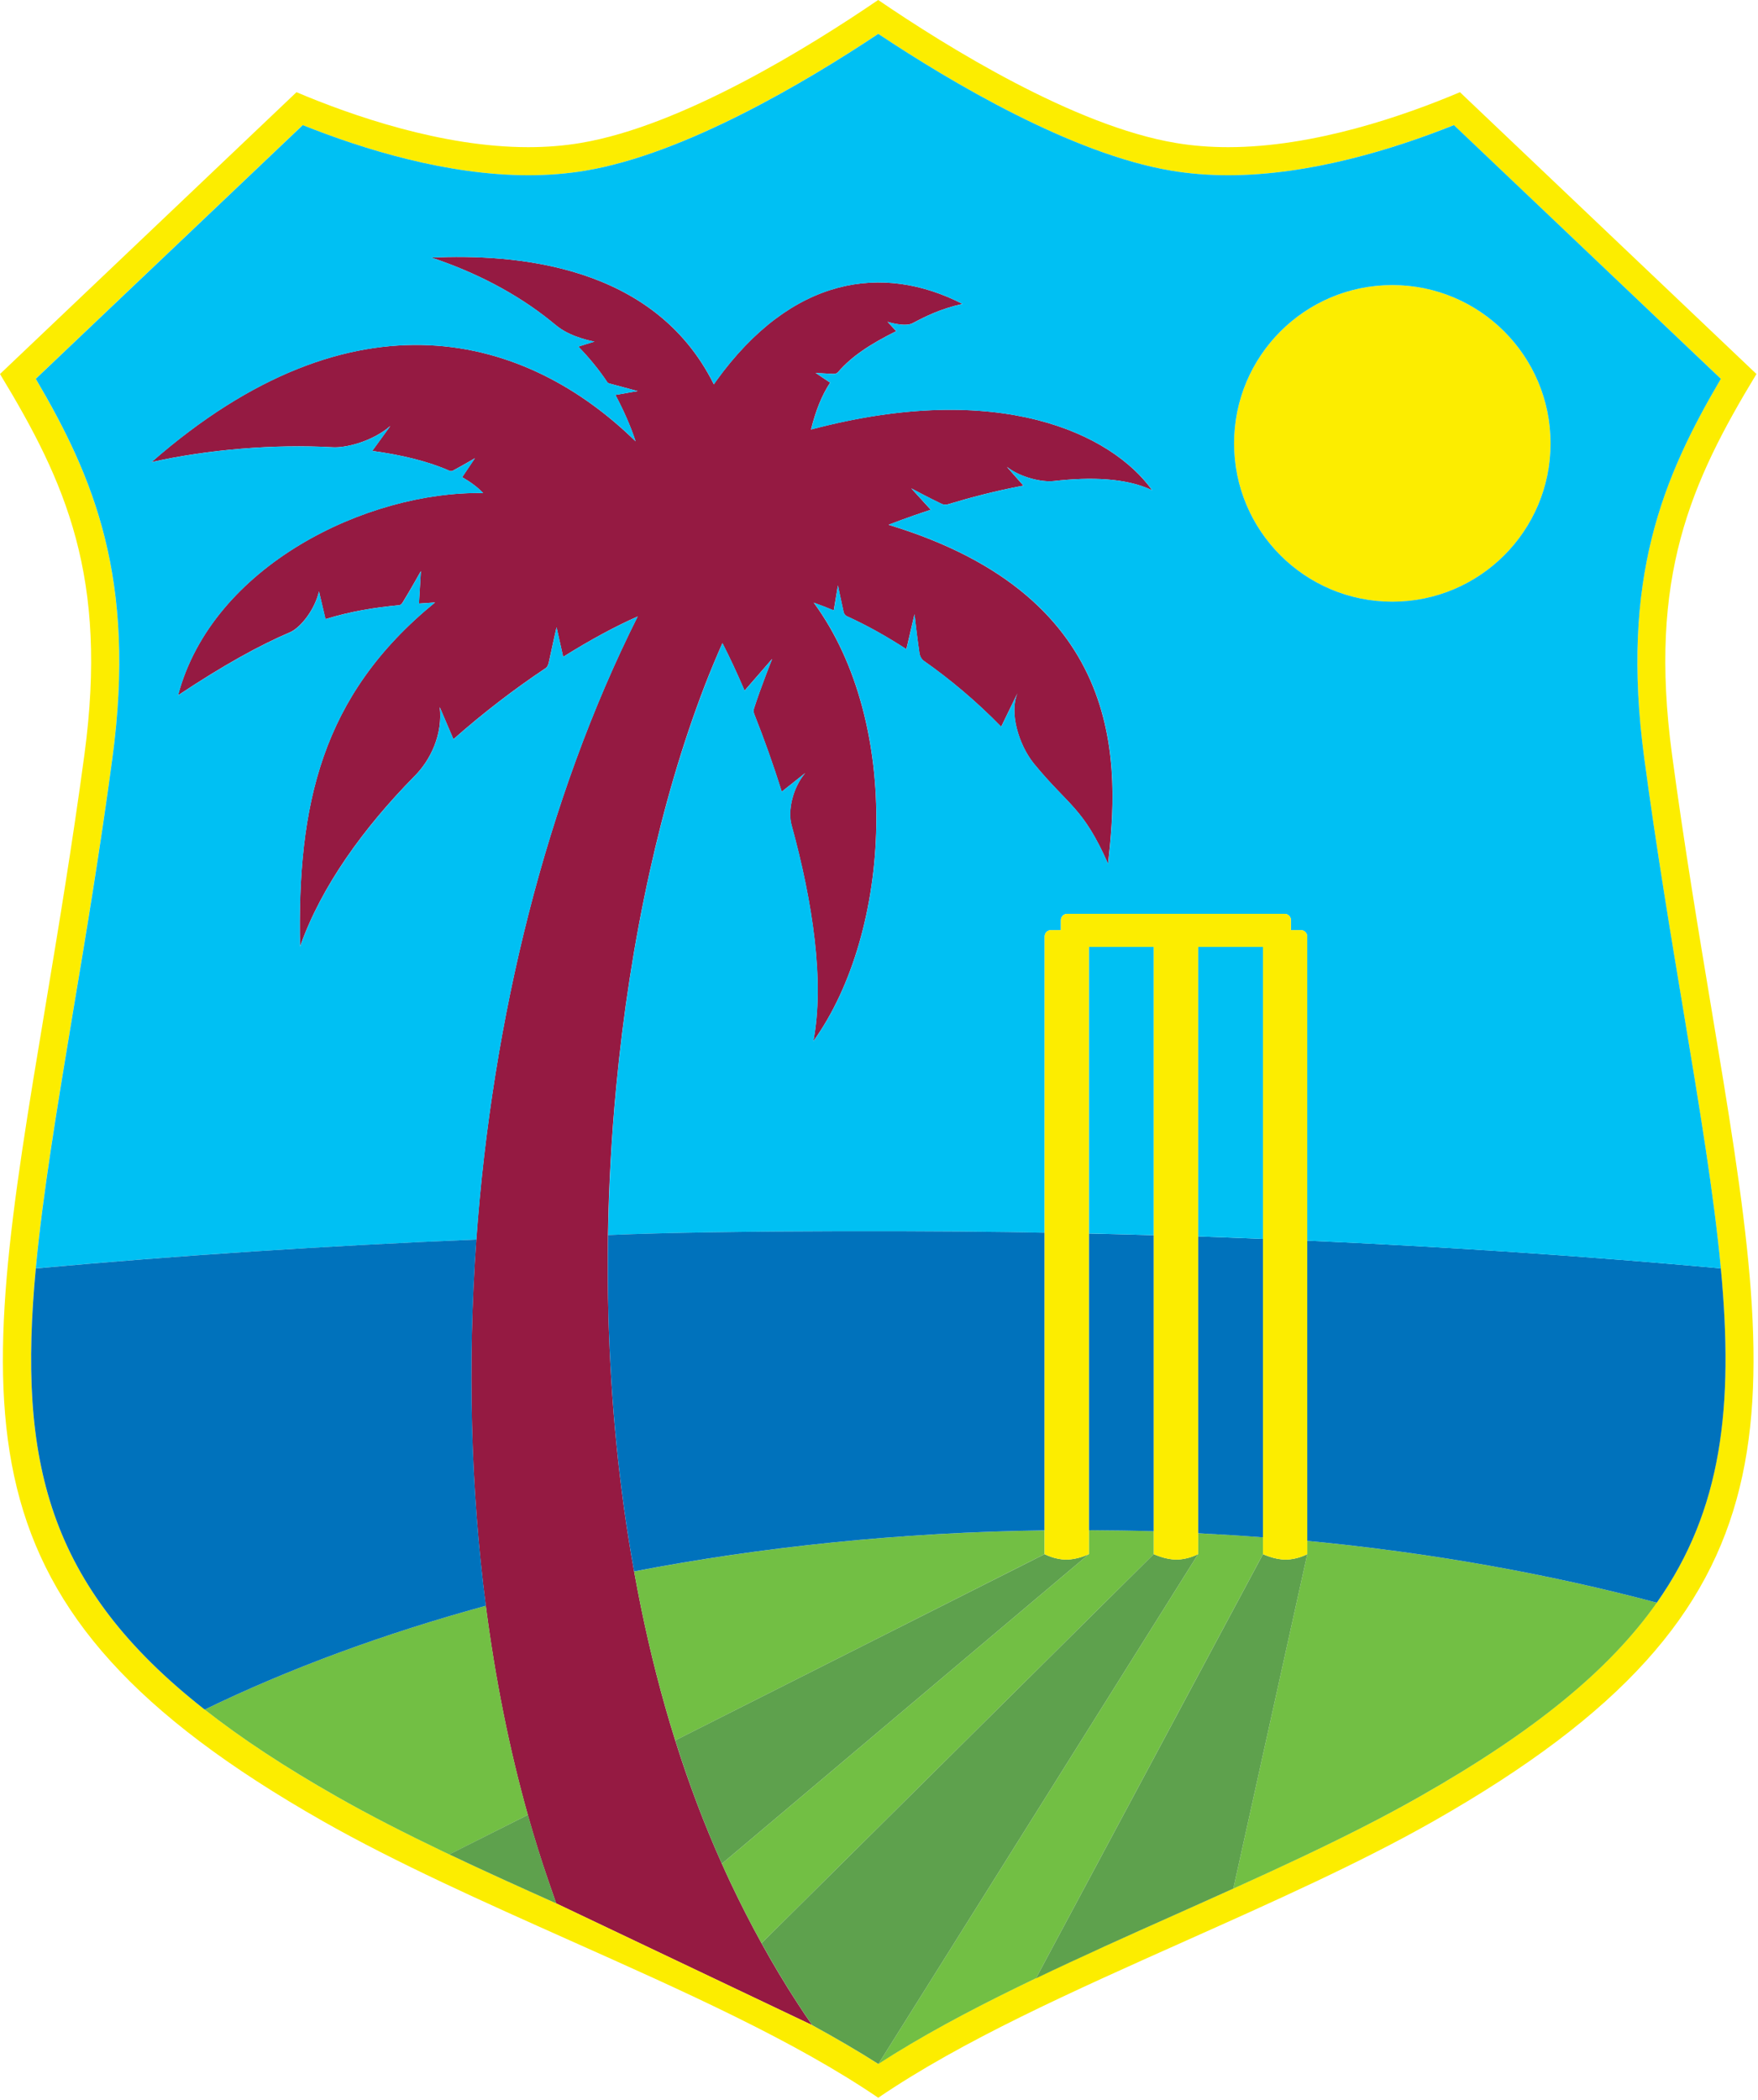 <svg width="356" height="425" viewBox="0 0 356 425" fill="none" xmlns="http://www.w3.org/2000/svg">
<path fill-rule="evenodd" clip-rule="evenodd" d="M164.479 409.92C163.45 408.471 162.472 406.997 161.518 405.523C158.93 401.559 156.502 397.484 154.21 393.335C151.981 389.309 149.9 385.209 147.931 381.06C147.336 379.796 146.754 378.521 146.184 377.245C142.543 369.144 139.409 360.784 136.733 352.274C133.946 343.405 131.655 334.376 129.797 325.309C129.302 322.894 128.843 320.491 128.41 318.075C125.35 301.13 123.703 283.926 123.22 266.721C123.071 261.147 123.034 255.573 123.115 249.999C123.276 239.978 123.834 229.958 124.787 219.975C126.175 205.334 128.392 190.768 131.575 176.412C134.424 163.58 138.041 150.896 142.772 138.621C143.874 135.785 145.064 132.961 146.29 130.174C147.739 132.998 149.25 136.231 150.774 139.798L156.36 133.37C156.36 133.37 153.969 139.352 152.706 143.341C152.636 143.564 152.508 143.985 152.752 144.592C154.685 149.459 156.58 154.749 158.301 160.248L163.045 156.482C160.481 159.505 159.491 164.162 160.283 167.01C164.557 182.505 167.009 198.756 164.693 210.771C180.659 188.575 182.715 146.387 164.786 121.986C166.074 122.445 167.436 122.977 168.836 123.559L169.679 118.493C169.679 118.493 170.31 121.577 170.806 123.782C170.955 124.476 171.363 124.675 171.561 124.761C175.413 126.52 179.179 128.588 183.539 131.4L185.186 124.327C185.186 124.327 185.632 128.415 186.177 132.155C186.301 133.046 186.784 133.567 187.02 133.728C192.271 137.407 197.623 141.854 202.738 147.105L206.057 140.268C204.323 144.133 206.255 150.747 209.389 154.599C216.449 163.195 219.311 163.381 224.376 174.838C226.544 155.676 228.847 121.032 179.934 106.23C179.934 106.23 183.316 104.867 188.481 103.183L184.529 98.848C184.529 98.848 187.911 100.669 190.661 101.981C191.181 102.229 191.763 102.142 191.998 102.063C196.47 100.713 201.784 99.301 207.246 98.298L203.89 94.495C206.602 96.625 210.975 97.653 213.402 97.369C220.859 96.513 228.105 96.737 233.319 99.239C225.144 87.806 202.366 76.82 164.228 86.939C165.194 83.087 166.396 80.052 168.105 77.451L165.157 75.481C165.157 75.481 166.805 75.598 168.7 75.679C169.393 75.702 169.641 75.394 169.766 75.245C172.429 72.174 176.12 69.696 181.483 67.033L179.724 65.138C179.724 65.138 183.229 66.253 184.765 65.436C187.589 63.95 190.339 62.562 194.897 61.509C178.844 53.297 160.376 55.812 144.992 77.153C144.899 77.277 144.757 77.5 144.558 77.798C132.407 53.384 104.179 51.378 87.346 52.133C96.103 55.044 104.501 59.305 111.561 65.002C112.044 65.399 112.527 65.807 113.022 66.179C115.97 68.408 120.368 69.139 120.368 69.139L117.122 70.155C119.253 72.372 121.222 74.725 122.932 77.289C122.978 77.371 123.08 77.537 123.403 77.623C123.712 77.693 129.125 79.159 129.125 79.159L124.617 79.94C126.053 82.59 127.713 86.232 128.704 89.329C106.755 67.838 71.814 57.545 30.666 93.54C42.161 90.963 55.451 89.874 67.367 90.53C69.832 90.691 75.232 89.49 79.035 86.232L75.369 91.273C81.388 92.078 86.777 93.404 91.038 95.299C91.154 95.345 91.397 95.422 91.731 95.252C93.577 94.261 96.165 92.75 96.165 92.75L93.589 96.59C95.261 97.544 96.71 98.609 97.838 99.798C74.23 99.377 42.966 114.575 36.055 140.735C45.307 134.591 52.603 130.578 58.883 127.903C61.05 126.837 63.775 123.283 64.593 119.703L65.906 125.314C71.145 123.704 75.852 122.973 80.77 122.502C80.918 122.491 81.191 122.502 81.588 121.858C83.037 119.517 85.229 115.59 85.229 115.59L84.832 122.168C85.898 122.098 86.975 122.019 88.09 121.944C64.952 140.796 60.196 163.042 60.753 191.617C65.076 179.33 73.697 167.513 83.854 157.183C87.26 153.827 89.688 148.513 89.044 143.125L91.818 149.628C97.912 144.228 104.254 139.409 110.373 135.322C110.559 135.199 110.918 135.05 111.141 134.034C111.909 130.417 112.702 126.961 112.702 126.961L114.04 132.956C119.477 129.538 124.618 126.776 129.127 124.781C110.547 161.804 99.66 206.32 96.452 250.901C94.656 276.033 95.287 301.177 98.371 325.021C100.279 339.736 103.115 353.955 106.881 367.357C108.169 371.915 109.556 376.399 111.067 380.759L112.628 385.268L164.479 409.92Z" fill="#951A42"/>
<path fill-rule="evenodd" clip-rule="evenodd" d="M240.269 392.77C257.523 385.066 275.359 377.114 290.273 368.641C366.759 325.177 360.404 287.077 346.47 203.581C343.943 188.383 341.069 171.154 338.592 152.76C333.749 116.79 342.358 97.703 355.685 75.705L295.648 18.666H295.635C284.537 23.36 266.18 29.789 248.716 29.789C245.013 29.789 241.446 29.504 238.088 28.934C217.576 25.515 191.664 9.426 177.841 0H177.83C164.007 9.426 138.082 25.516 117.595 28.934C114.238 29.504 110.671 29.789 106.968 29.789C89.503 29.789 71.147 23.361 60.049 18.666H60.037L0 75.705C13.34 97.703 21.936 116.79 17.093 152.76C14.616 171.154 11.742 188.383 9.215 203.581C-4.72 287.077 -11.074 325.181 65.412 368.641C80.338 377.113 98.161 385.065 115.416 392.77C138.628 403.125 160.787 413.009 177.856 424.615C177.856 424.603 177.845 424.603 177.856 424.592V424.604C194.912 412.998 217.071 403.126 240.271 392.771M112.631 385.264C97.136 378.34 81.467 371.181 68.238 363.675C57.722 357.705 48.903 351.871 41.434 346.025C9.514 321.005 3.594 295.575 7.235 256.732C8.66 241.608 11.496 224.466 14.828 204.499C17.367 189.276 20.253 172.022 22.743 153.504C27.648 117.101 18.953 96.601 7.223 76.672L61.289 25.318C73.601 30.235 90.533 35.462 106.982 35.462C110.995 35.462 114.884 35.152 118.551 34.533C138.604 31.189 163.167 16.598 177.844 6.85C192.509 16.598 217.072 31.177 237.15 34.533C240.804 35.152 244.706 35.462 248.719 35.462C265.168 35.462 282.1 30.235 294.4 25.318L348.466 76.672C336.749 96.602 328.053 117.101 332.958 153.504C335.448 172.022 338.321 189.276 340.873 204.499C344.192 224.466 347.041 241.608 348.466 256.732C351.067 284.589 348.775 305.547 335.498 324.399C325.936 337.974 310.701 350.472 287.464 363.676C272.774 372.024 255.074 379.914 237.931 387.569C215.784 397.453 194.802 406.817 177.857 417.767C173.769 415.178 169.199 412.503 164.467 409.914L112.631 385.264Z" fill="#FCED00"/>
<path fill-rule="evenodd" clip-rule="evenodd" d="M233.639 250.02C229.267 249.897 224.894 249.772 220.497 249.673C224.894 249.778 229.267 249.897 233.639 250.02Z" fill="#951A42"/>
<path fill-rule="evenodd" clip-rule="evenodd" d="M281.949 121.79C299.649 121.79 313.992 107.447 313.992 89.747C313.992 72.047 299.649 57.703 281.949 57.703C264.249 57.703 249.906 72.046 249.906 89.747C249.906 107.447 264.249 121.79 281.949 121.79Z" fill="#FCED00"/>
<path fill-rule="evenodd" clip-rule="evenodd" d="M264.729 314.57L249.754 382.274C245.815 384.058 241.864 385.817 237.937 387.563C228.251 391.898 218.8 396.135 209.783 400.445L255.761 314.571V311.177C251.413 310.842 247.029 310.57 242.619 310.359V314.571L177.876 417.771C194.82 406.821 215.803 397.445 237.937 387.573C255.092 379.918 272.792 372.016 287.47 363.667C310.719 350.476 325.954 337.978 335.517 324.402C313.531 318.555 289.737 314.282 264.729 311.892V314.57Z" fill="#72BF44"/>
<path fill-rule="evenodd" clip-rule="evenodd" d="M233.639 309.94C229.291 309.804 224.894 309.754 220.497 309.73V314.573C220.497 314.573 220.484 314.573 220.484 314.584L146.178 377.246C146.748 378.522 147.343 379.798 147.937 381.061C149.894 385.211 151.988 389.311 154.205 393.336L233.639 314.571L233.639 309.94Z" fill="#72BF44"/>
<path fill-rule="evenodd" clip-rule="evenodd" d="M211.529 309.78C182.433 310.151 154.378 313.087 128.404 318.079C128.838 320.494 129.308 322.897 129.791 325.3C131.661 334.379 133.953 343.409 136.74 352.277L211.529 314.573V309.78Z" fill="#72BF44"/>
<path fill-rule="evenodd" clip-rule="evenodd" d="M41.449 346.04C48.905 351.887 57.737 357.708 68.253 363.678C81.469 371.197 97.138 378.356 112.633 385.28C105.362 382.023 98.054 378.728 90.982 375.359L106.898 367.357C103.132 353.955 100.296 339.748 98.388 325.021C77.704 330.682 58.418 337.79 41.449 346.04Z" fill="#72BF44"/>
<path fill-rule="evenodd" clip-rule="evenodd" d="M255.759 250.77C251.449 250.597 246.965 250.411 242.617 250.263V310.349C247.027 310.572 251.411 310.844 255.759 311.178V250.77Z" fill="#0072BC"/>
<path fill-rule="evenodd" clip-rule="evenodd" d="M233.639 250.02C229.267 249.897 224.894 249.772 220.497 249.673V309.734C224.894 309.758 229.291 309.804 233.639 309.945V250.02Z" fill="#0072BC"/>
<path fill-rule="evenodd" clip-rule="evenodd" d="M264.719 251.12V311.887C289.739 314.278 313.534 318.551 335.507 324.397C348.785 305.557 351.089 284.587 348.475 256.73C321.535 254.278 293.467 252.395 264.719 251.119" fill="#0072BC"/>
<path fill-rule="evenodd" clip-rule="evenodd" d="M281.949 57.7C299.649 57.7 313.992 72.043 313.992 89.744C313.992 107.444 299.649 121.787 281.949 121.787C264.249 121.787 249.906 107.444 249.906 89.744C249.906 72.044 264.249 57.7 281.949 57.7ZM211.533 249.53L211.546 189.543C211.546 188.837 212.115 188.267 212.809 188.267H214.828V186.248C214.828 185.555 215.398 184.973 216.104 184.973H260.15C260.856 184.973 261.426 185.554 261.426 186.248V188.267H263.445C264.138 188.267 264.708 188.837 264.708 189.543L264.721 251.128C293.47 252.404 321.537 254.287 348.477 256.739C347.052 241.615 344.204 224.485 340.884 204.506C338.345 189.283 335.459 172.029 332.969 153.511C328.064 117.108 336.759 96.608 348.477 76.679L294.423 25.325C282.111 30.243 265.179 35.469 248.73 35.469C244.717 35.469 240.828 35.16 237.161 34.54C217.083 31.183 192.521 16.605 177.855 6.857C163.19 16.605 138.615 31.196 118.562 34.54C114.908 35.159 111.006 35.469 106.993 35.469C90.556 35.469 73.612 30.242 61.312 25.325L7.246 76.679C18.963 96.609 27.659 117.108 22.754 153.511C20.265 172.029 17.391 189.283 14.839 204.506C11.52 224.485 8.671 241.615 7.246 256.739C35.933 254.126 65.771 252.181 96.477 250.905C99.673 206.327 110.56 161.81 129.152 124.785C124.631 126.779 119.491 129.542 114.053 132.96L112.716 126.965C112.716 126.965 111.923 130.421 111.155 134.038C110.932 135.054 110.585 135.202 110.4 135.326C104.269 139.414 97.927 144.244 91.833 149.632L89.058 143.142C89.703 148.517 87.275 153.831 83.868 157.188C73.724 167.518 65.09 179.335 60.768 191.622C60.211 163.047 64.967 140.801 88.105 121.949C87.004 122.019 85.913 122.098 84.848 122.172L85.245 115.595C85.245 115.595 83.052 119.534 81.615 121.862C81.207 122.507 80.935 122.494 80.786 122.507C75.868 122.978 71.174 123.708 65.935 125.319L64.609 119.708C63.791 123.287 61.067 126.855 58.899 127.92C52.619 130.595 45.336 134.596 36.071 140.74C42.995 114.58 74.246 99.395 97.867 99.803C96.728 98.614 95.278 97.548 93.606 96.595L96.195 92.755C96.195 92.755 93.594 94.278 91.748 95.257C91.413 95.443 91.167 95.35 91.055 95.304C86.794 93.409 81.406 92.083 75.399 91.278L79.053 86.237C75.25 89.494 69.85 90.696 67.385 90.535C55.482 89.879 42.191 90.969 30.697 93.545C71.844 57.55 106.774 67.843 128.723 89.333C127.732 86.237 126.072 82.595 124.635 79.945L129.144 79.164C129.144 79.164 123.744 77.715 123.422 77.628C123.112 77.547 123.013 77.38 122.95 77.293C121.241 74.729 119.272 72.376 117.141 70.158L120.399 69.143C120.399 69.143 115.989 68.412 113.041 66.182C112.546 65.811 112.076 65.402 111.58 65.006C104.52 59.32 96.122 55.047 87.365 52.137C104.211 51.382 132.427 53.388 144.578 77.802C144.776 77.517 144.925 77.282 145.012 77.157C160.396 55.815 178.864 53.301 194.917 61.513C190.359 62.566 187.609 63.953 184.797 65.44C183.248 66.257 179.756 65.142 179.756 65.142L181.502 67.037C176.139 69.7 172.448 72.19 169.785 75.249C169.662 75.41 169.414 75.707 168.719 75.683C166.824 75.613 165.189 75.485 165.189 75.485L168.125 77.455C166.416 80.056 165.214 83.09 164.248 86.955C202.385 76.823 225.164 87.81 233.339 99.242C228.124 96.74 220.891 96.517 213.422 97.372C210.994 97.657 206.622 96.628 203.922 94.498L207.266 98.301C201.804 99.303 196.49 100.716 192.018 102.079C191.783 102.137 191.2 102.239 190.68 101.974C187.93 100.661 184.549 98.852 184.549 98.852L188.5 103.175C183.348 104.86 179.954 106.222 179.954 106.222C228.868 121.024 226.564 155.668 224.396 174.83C219.33 163.373 216.468 163.187 209.409 154.591C206.275 150.739 204.343 144.125 206.077 140.26L202.757 147.097C197.642 141.846 192.291 137.399 187.039 133.72C186.816 133.56 186.321 133.039 186.197 132.16C185.652 128.407 185.206 124.319 185.206 124.319L183.559 131.392C179.211 128.58 175.433 126.512 171.581 124.753C171.383 124.671 170.973 124.48 170.826 123.774C170.33 121.569 169.698 118.485 169.698 118.485L168.856 123.551C167.456 122.969 166.094 122.437 164.805 121.978C182.728 146.379 180.672 188.567 164.712 210.763C167.041 198.748 164.576 182.51 160.315 167.002C159.51 164.153 160.501 159.496 163.065 156.474L158.321 160.24C156.612 154.74 154.704 149.464 152.772 144.584C152.537 143.976 152.656 143.555 152.725 143.333C154.001 139.344 156.379 133.362 156.379 133.362L150.805 139.79C149.269 136.223 147.758 132.99 146.309 130.166C145.083 132.965 143.894 135.777 142.804 138.614C138.072 150.889 134.455 163.572 131.594 176.405C128.411 190.761 126.193 205.327 124.806 219.968C123.852 229.951 123.307 239.972 123.146 249.992C146.457 248.951 195.581 249.125 211.547 249.522" fill="#00C0F3"/>
<path fill-rule="evenodd" clip-rule="evenodd" d="M255.759 191.67H242.617V250.27C246.964 250.406 251.448 250.604 255.759 250.766V191.67Z" fill="#00C0F3"/>
<path fill-rule="evenodd" clip-rule="evenodd" d="M233.639 191.67H220.497V249.663C224.894 249.768 229.266 249.885 233.639 250.01V191.67Z" fill="#00C0F3"/>
<path fill-rule="evenodd" clip-rule="evenodd" d="M260.359 315.68C258.006 315.68 255.764 314.578 255.764 314.578L209.786 400.44C218.791 396.13 228.242 391.894 237.94 387.571C241.866 385.812 245.817 384.054 249.757 382.27L264.732 314.566V314.578C264.732 314.578 262.725 315.68 260.359 315.68Z" fill="#5EA14D"/>
<path fill-rule="evenodd" clip-rule="evenodd" d="M215.919 315.68C213.566 315.68 211.534 314.578 211.534 314.578L136.745 352.27C139.421 360.78 142.542 369.14 146.183 377.241L220.489 314.579C220.353 314.637 218.21 315.681 215.919 315.681" fill="#5EA14D"/>
<path fill-rule="evenodd" clip-rule="evenodd" d="M242.619 314.57C242.594 314.582 240.587 315.673 238.234 315.673C235.893 315.673 233.639 314.57 233.639 314.57L154.218 393.322C156.509 397.472 158.937 401.547 161.526 405.523C162.48 406.997 163.458 408.459 164.486 409.92C169.218 412.509 173.788 415.172 177.876 417.773L242.619 314.57Z" fill="#5EA14D"/>
<path fill-rule="evenodd" clip-rule="evenodd" d="M112.639 385.27L111.078 380.762C109.58 376.389 108.192 371.918 106.904 367.348L90.975 375.349C98.06 378.718 105.368 382.013 112.639 385.27Z" fill="#5EA14D"/>
<path fill-rule="evenodd" clip-rule="evenodd" d="M211.539 249.52C195.573 249.123 146.436 248.95 123.138 249.991C123.045 255.565 123.08 261.151 123.219 266.713C123.715 283.93 125.35 301.122 128.409 318.067C154.371 313.076 182.438 310.152 211.534 309.768L211.539 249.52Z" fill="#0072BC"/>
<path fill-rule="evenodd" clip-rule="evenodd" d="M41.449 346.04C58.418 337.791 77.704 330.681 98.389 325.02C95.305 301.189 94.66 276.032 96.469 250.9C65.763 252.176 35.925 254.133 7.25 256.747C3.608 295.578 9.516 321.007 41.449 346.04Z" fill="#0072BC"/>
<path fill-rule="evenodd" clip-rule="evenodd" d="M242.619 314.57V191.67H255.761V314.57C255.761 314.57 258.015 315.685 260.356 315.685C262.722 315.685 264.729 314.57 264.729 314.57V311.895L264.716 251.128V189.543C264.716 188.836 264.146 188.267 263.44 188.267H261.421V186.248C261.421 185.542 260.851 184.972 260.145 184.972H216.112C215.406 184.972 214.836 185.542 214.836 186.248V188.267H212.817C212.111 188.267 211.542 188.837 211.542 189.543V249.518L211.529 309.778V314.571C211.529 314.571 213.56 315.686 215.914 315.686C218.205 315.686 220.36 314.646 220.484 314.571H220.497V191.671H233.639V314.571C233.639 314.571 235.893 315.686 238.234 315.686C240.575 315.686 242.582 314.596 242.619 314.571L242.619 314.57Z" fill="#FCED00"/>
</svg>
